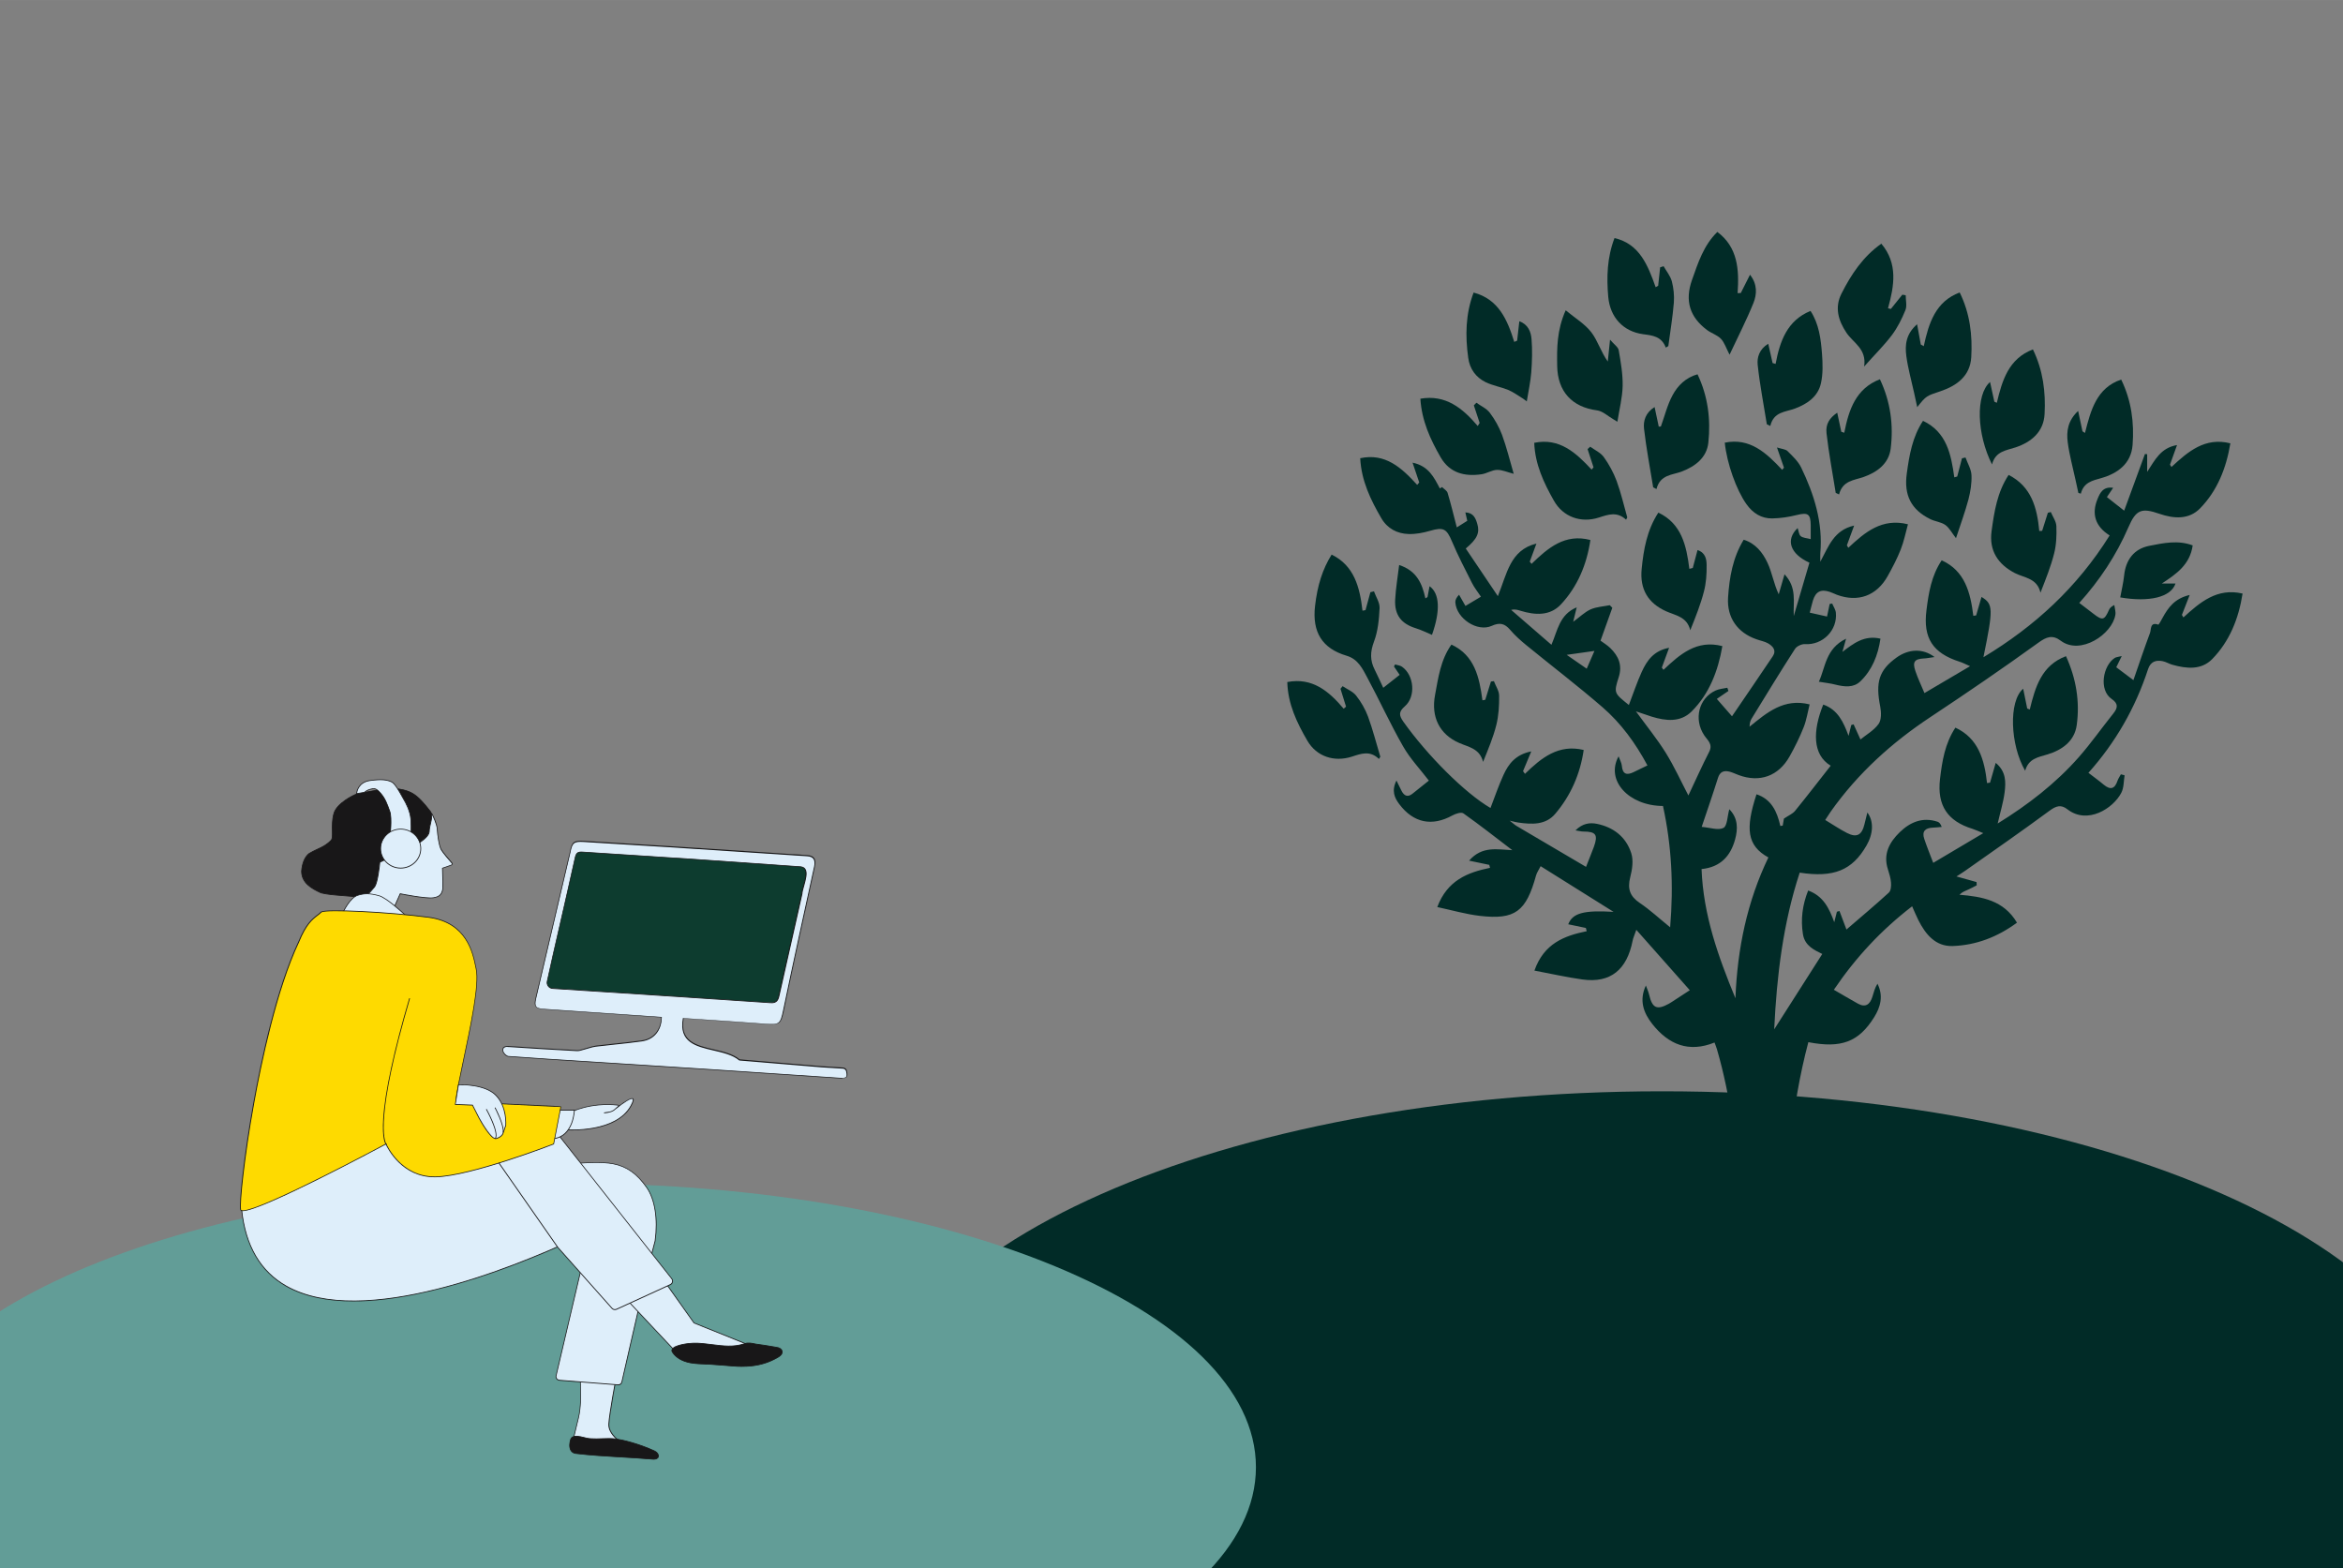 <?xml version="1.0" encoding="UTF-8"?><svg id="Layer_1" xmlns="http://www.w3.org/2000/svg" width="180.81mm" height="121mm" xmlns:xlink="http://www.w3.org/1999/xlink" viewBox="0 0 512.54 342.99"><rect x="0" y="0" width="512.54" height="342.99" fill="#808080" stroke="none"/><defs><style>.cls-1{fill:#deeefa;}.cls-2{fill:none;}.cls-3{fill:#0d3c2f;}.cls-4{fill:#629d97;}.cls-5{fill:#181718;}.cls-6{fill:#012b27;}.cls-7{fill:#feda00;}.cls-8{clip-path:url(#clippath);}</style><clipPath id="clippath"><rect class="cls-2" x="0" y="-186.3" width="512.54" height="715.59"/></clipPath></defs><g class="cls-8"><path class="cls-6" d="M363.56,392.45c95.85,0,173.56-34.42,173.56-76.87s-77.7-76.87-173.56-76.87-173.56,34.42-173.56,76.87,77.7,76.87,173.56,76.87Z"/><path class="cls-4" d="M125.08,383.01c82.65,0,149.66-27.8,149.66-62.08s-67-62.08-149.66-62.08-149.66,27.8-149.66,62.08,67,62.08,149.66,62.08Z"/><path class="cls-1" d="M132.12,243.42l1.09-.16c.44-.06.85-.25,1.19-.53,1.48-1.2,5.53-4.33,3.62-.85-3.47,6.3-14.72,5.22-14.72,5.22l1.25-3.68s4.11-2.37,10.65-1.68c.12.01.17.17.07.24-.17.12-.41.33-.74.65-.78.76-2.41.79-2.41.79h0Z"/><path class="cls-5" d="M125.12,247.26c-1.09,0-1.79-.06-1.82-.06h-.1s1.3-3.82,1.3-3.82l.03-.02s4.21-2.38,10.7-1.69c.09,0,.16.07.19.16,0,0,0,.01,0,.02,1.35-1.02,2.7-1.88,3.09-1.56.24.2.11.72-.4,1.64-2.6,4.73-9.63,5.33-12.98,5.33h0ZM123.42,247.03c1.15.09,11.31.67,14.53-5.18.61-1.12.51-1.37.44-1.44-.3-.25-1.75.63-3.8,2.29-.13.13-.28.24-.45.33-.21.12-.43.21-.66.27-.67.2-1.31.21-1.35.21v-.17s1.08-.16,1.08-.16c.06,0,.13-.02.19-.03.24-.07.47-.15.69-.28.1-.06.19-.12.28-.2.04-.03.08-.06.12-.1.29-.28.54-.5.75-.66.02-.02.02-.04.02-.05,0,0-.01-.03-.04-.04-6.16-.65-10.2,1.46-10.57,1.65l-1.21,3.55Z"/><path class="cls-1" d="M136.02,315.6l-10.58-.88,1.08-4.48c1.08-4.48-.04-9.64.72-9.42.77.22,7.69-.26,7.69-.26,0,0-1.62,8.54-1.75,10.92-.14,2.38,2.84,4.12,2.84,4.12h0Z"/><path class="cls-5" d="M136.38,315.71l-11.04-.91,1.11-4.58c.6-2.5.52-5.25.46-7.08-.05-1.48-.06-2.2.17-2.38.06-.04.13-.05.2-.03.75.21,7.59-.26,7.66-.26h.11s-.02.1-.02.1c-.02.08-1.62,8.56-1.75,10.91-.13,2.3,2.77,4.03,2.79,4.04l.32.19h0ZM125.54,314.64l10.14.84c-.76-.51-2.7-2.03-2.59-4.01.12-2.21,1.55-9.83,1.73-10.82-.92.06-6.88.45-7.61.25-.03,0-.04,0-.05,0-.17.13-.14,1.11-.11,2.24.06,1.83.15,4.6-.46,7.12l-1.06,4.39h0Z"/><path class="cls-1" d="M94.45,177.96s1.11,2.09,1.19,3.4c.08,1.31.39,3.67.89,4.52.39.66,1.73,2.22,2.31,2.89.13.15.07.39-.12.46l-1.93.67s.19,4.33,0,4.87c-.19.54-.34,1.38-2,1.62-1.66.24-7.25-.88-7.25-.88l-1.42,3.2-6.66-2.01-.54-3.32,4.33-8.73,11.19-6.69h0Z"/><path class="cls-5" d="M86.17,198.8l-6.78-2.05-.55-3.4v-.02s4.36-8.75,4.36-8.75h.02s11.27-6.75,11.27-6.75l.04.08c.05.08,1.12,2.12,1.2,3.44.07,1.29.38,3.64.88,4.48.39.65,1.74,2.23,2.31,2.87.08.09.11.22.08.34-.03.12-.12.22-.24.26l-1.88.65c.02.56.18,4.32,0,4.83l-.04.12c-.17.53-.44,1.33-2.04,1.56-1.58.23-6.54-.73-7.21-.86l-1.42,3.2ZM79.54,196.63l6.53,1.97,1.42-3.19h.07c.06.02,5.58,1.12,7.22.89,1.5-.21,1.73-.92,1.9-1.44l.04-.12c.14-.41.05-3.35-.01-4.83v-.06l1.99-.69c.06-.02.11-.07.13-.14.02-.06,0-.13-.04-.18-.57-.65-1.93-2.23-2.32-2.9-.51-.87-.82-3.25-.9-4.56-.07-1.14-.94-2.9-1.14-3.29l-11.09,6.63-4.31,8.68.53,3.24Z"/><path class="cls-1" d="M122.37,301.92l12.81,1c.4.03.76-.23.85-.62.94-4.15,5.93-26.1,7.26-30.79.01-.04.02-.07.02-.11.59-4.34.08-8.92-1.87-11.68-1.96-2.78-4.13-4.53-7.33-5.15-2.45-.47-6.29-.22-7.95-.08-.45.04-.78.44-.73.89l2.17,19.96c.01.09,0,.18-.02.27l-5.94,25.32c-.11.48.23.95.72.99h0Z"/><path class="cls-5" d="M135.25,303.01h-.07l-12.81-1c-.26-.02-.5-.15-.65-.36-.16-.21-.21-.47-.15-.73l5.94-25.32c.02-.08.02-.16.01-.24l-2.17-19.96c-.03-.24.04-.48.2-.66.15-.19.37-.3.61-.32,1.57-.13,5.5-.4,7.98.08,2.98.58,5.26,2.18,7.38,5.19,1.83,2.59,2.53,6.98,1.88,11.74,0,.04-.01.08-.03.13-1.33,4.68-6.28,26.46-7.26,30.78-.09.41-.45.69-.87.69h0ZM122.38,301.83l12.81,1c.36.02.68-.21.76-.56.98-4.32,5.93-26.11,7.26-30.79.01-.03.02-.07.02-.1.65-4.72-.04-9.06-1.85-11.62-2.12-3.01-4.3-4.54-7.27-5.12-2.46-.48-6.36-.21-7.93-.08-.2.02-.37.11-.5.26-.13.15-.18.34-.16.54l2.17,19.96c.01.1,0,.2-.02.3l-5.94,25.32c-.05.21,0,.42.12.59.13.17.32.28.53.29h0Z"/><path class="cls-1" d="M52.87,264.61l31.69-15.1,31.68,6.18,9.72,15.24c-23.05,10.75-69.64,27.21-73.09-6.31h0Z"/><path class="cls-5" d="M77.33,284.67c-5.55,0-10.64-.94-14.74-3.26-5.69-3.22-8.99-8.87-9.81-16.78v-.06s.05-.03.05-.03l31.71-15.11h.03s31.72,6.19,31.72,6.19l.02.03,9.77,15.32-.09.04c-10.18,4.74-31.57,13.66-48.66,13.66ZM52.95,264.66c.82,7.82,4.09,13.41,9.72,16.59,16.66,9.43,49.65-4.07,63.16-10.36l-9.65-15.12-31.62-6.17-31.61,15.06Z"/><path class="cls-1" d="M137.1,284.28l11.2,11.9s0-1.6,3.92-1.49c3.92.1,4.8.68,6.4.62,1.6-.06,6.66-.52,6.66-.52l-13.47-5.41-7.22-10.2-7.48,5.1h0Z"/><path class="cls-5" d="M148.38,296.39l-.14-.15-11.26-11.97.08-.05,7.55-5.15,7.26,10.25,13.77,5.53-.35.03c-.05,0-5.08.45-6.66.52-.71.03-1.28-.07-2-.19-.92-.15-2.19-.37-4.4-.42-2.15-.06-3.09.4-3.5.79-.33.32-.34.6-.34.62v.21h0ZM137.23,284.29l11.01,11.71c.04-.14.14-.34.35-.55.43-.42,1.42-.91,3.63-.85,2.22.06,3.5.27,4.42.43.72.12,1.28.22,1.97.19,1.33-.05,5.13-.38,6.3-.48l-13.16-5.29v-.02s-7.19-10.13-7.19-10.13l-7.33,5h0Z"/><path class="cls-1" d="M134.86,286.4l11.78-5.4c.5-.23.65-.86.31-1.28l-25.64-32.54c-.25-.32-.69-.41-1.05-.23l-11.12,5.79c-.45.24-.59.81-.3,1.23l13.15,18.85s.04.05.06.08l11.83,13.3c.25.28.64.36.98.21h0Z"/><path class="cls-5" d="M134.51,286.56c-.26,0-.51-.11-.69-.31l-11.83-13.3s-.05-.06-.07-.08l-13.15-18.85c-.15-.22-.2-.49-.14-.75.06-.26.24-.48.47-.6l11.12-5.79c.39-.21.88-.1,1.16.25l25.64,32.54c.18.23.24.51.17.79-.07.28-.25.51-.51.62l-11.78,5.4c-.13.06-.26.08-.39.08h0ZM120.65,246.93c-.12,0-.24.03-.35.08l-11.12,5.79c-.19.1-.33.28-.38.49-.05.21-.01.43.11.61l13.15,18.85s.04.05.05.07l11.83,13.3c.22.25.58.32.88.19l11.78-5.4c.21-.1.36-.28.42-.51.05-.23,0-.46-.14-.65l-25.64-32.54c-.15-.19-.37-.29-.6-.29h0Z"/><path class="cls-5" d="M94.23,177.59c.59,1.3-.28,2.41-.36,4.42-.45,2.65-10.78,6.35-10.8,6.58-.06.63-.44,4.33-1.11,5.32-.82.9-1.79,2.35-3.02,2.41-2.49-.45-6.36-.42-8.7-1.02-1.97-.89-4.26-2.12-4.26-4.75.16-1.97.81-3.24,1.7-3.9,1.92-1.12,3.25-1.29,4.76-2.86.62-.58-.11-3.21.58-5.8.62-2.32,4.25-4.03,4.98-4.35.05-.07,7.34-1.32,7.42-1.28,4.47.39,5.61,1.09,8.82,5.23h0Z"/><path class="cls-5" d="M78.93,196.41c-1.11-.2-2.45-.3-3.86-.41-1.75-.13-3.55-.27-4.86-.61-2.25-1.01-4.32-2.29-4.32-4.83.15-1.87.75-3.24,1.74-3.97.66-.38,1.24-.65,1.79-.91,1.06-.49,1.97-.91,2.96-1.94.27-.26.26-1,.24-1.95-.02-1.09-.05-2.45.32-3.8.63-2.36,4.3-4.08,5.03-4.4h0c.55-.19,6.99-1.23,7.46-1.28h0c4.47.38,5.63,1.07,8.88,5.26v.02c.37.81.19,1.55-.01,2.42-.14.58-.3,1.24-.33,2.04-.36,2.1-6.5,4.73-9.44,6-.67.29-1.25.54-1.36.62-.07.77-.46,4.34-1.12,5.33-.16.17-.31.35-.46.54-.74.88-1.58,1.87-2.63,1.91h0ZM78.04,173.72h-.01c-.72.32-4.32,2.01-4.93,4.3-.36,1.34-.33,2.68-.31,3.76.02,1.03.03,1.77-.29,2.08-1,1.05-1.93,1.48-3.01,1.97-.55.26-1.12.52-1.77.9-.94.69-1.52,2.02-1.66,3.83,0,2.56,2.17,3.75,4.21,4.67,1.29.33,3.09.47,4.82.6,1.42.11,2.76.21,3.86.41.96-.04,1.77-1.01,2.49-1.85.16-.19.31-.37.46-.53.64-.95,1.02-4.56,1.09-5.27.01-.09.07-.13,1.46-.72,2.69-1.16,9-3.87,9.35-5.86.03-.8.19-1.47.33-2.06.21-.87.37-1.56.04-2.3-3.2-4.12-4.35-4.8-8.75-5.19h0c-.32.01-7.04,1.17-7.37,1.27h0Z"/><path class="cls-1" d="M74.86,199.94s1.51-3.49,3.37-4.09c1.55-.5,2.86-.42,4.68.08,1.82.5,5.96,4.44,5.96,4.44l-14.01-.42Z"/><path class="cls-5" d="M89.09,200.46l-14.35-.43.05-.11c.06-.14,1.54-3.53,3.42-4.14,1.5-.49,2.77-.46,4.73.08,1.82.5,5.83,4.3,5.99,4.46l.16.15h0ZM74.99,199.86l13.66.41c-.78-.73-4.19-3.83-5.76-4.27-1.92-.53-3.18-.55-4.63-.08-1.62.53-2.99,3.33-3.26,3.94h0Z"/><path class="cls-1" d="M122.51,242.83h3.13s-.12,5.51-4.3,6.22c-4.18.71,1.17-6.22,1.17-6.22Z"/><path class="cls-5" d="M120.8,249.18c-.49,0-.82-.15-1-.44-.85-1.41,2.5-5.78,2.64-5.97l.03-.03h3.26v.09c0,.06-.17,5.59-4.37,6.3-.2.03-.39.05-.56.05h0ZM122.56,242.91c-.31.41-3.36,4.49-2.61,5.74.2.33.66.43,1.38.31,3.78-.64,4.19-5.35,4.23-6.05h-3Z"/><path class="cls-7" d="M52.63,264.61c.62,2.41,31.8-14.37,31.81-14.37,0,0,3.17,7.38,10.91,7.18,7.75-.19,25.77-7.18,25.77-7.18l1.58-8.17-23.01-1.08c.48-5.18,5.59-23.78,4.49-28.98-.61-2.89-1.66-10.2-10.45-11.36-8.79-1.16-22.36-1.82-23.44-1.16-1.16,1.18-2.89,1.5-4.95,6.55-8.67,18.34-13.33,56.17-12.7,58.58Z"/><path class="cls-5" d="M53.13,264.93c-.15,0-.27-.02-.36-.06-.11-.05-.19-.13-.22-.24-.31-1.21.66-11.15,2.86-23.35,1.57-8.72,4.94-24.91,9.84-35.28,1.61-3.94,3-5,4.11-5.86.31-.24.6-.46.85-.72,1.12-.69,14.74-.02,23.51,1.14,8.41,1.11,9.77,7.77,10.43,10.96.03.16.06.32.09.46.72,3.41-1.21,12.55-2.77,19.9-.82,3.86-1.53,7.21-1.71,9.02.61.03,4.26.2,8.49.4l13.1.62c.95.04,1.42.09,1.42.15l-1.59,8.23-.04.02c-.16.07-18.02,7-25.8,7.19-.1,0-.2,0-.3,0-7.13,0-10.26-6.31-10.65-7.16-1.95,1.04-27.21,14.57-31.27,14.57h0ZM52.71,264.59c.01.06.05.09.12.12,1.97.86,21.51-9.14,31.57-14.55l.08-.04.04.08c.13.3,3.17,7.14,10.53,7.14.1,0,.2,0,.3,0,7.56-.19,24.71-6.78,25.7-7.16l1.55-8.03c-.93-.04-8.32-.39-14.34-.68l-7.88-.37c-.51-.02-.77-.06-.77-.12.17-1.81.88-5.2,1.72-9.13,1.55-7.33,3.49-16.45,2.77-19.83-.03-.14-.06-.3-.09-.46-.64-3.16-1.98-9.74-10.28-10.83-8.55-1.13-22.32-1.82-23.39-1.17-.25.26-.54.48-.85.72-1.1.84-2.47,1.89-4.06,5.79-4.9,10.36-8.26,26.53-9.83,35.24-2.12,11.76-3.18,22.06-2.87,23.28h0Z"/><path class="cls-1" d="M100.28,237.27s5.65-.27,8.18,2.3,2.17,6.59,2.17,6.59l-.67,1.91s-.31.67-1.44.98c-1.13.31-3.72-4.48-3.72-4.48l-1.44-2.83-3.77-.16.7-4.31h0Z"/><path class="cls-5" d="M108.41,249.15c-1.2,0-3.43-4.06-3.68-4.54l-1.42-2.79-3.81-.15.72-4.47h.07c.06,0,5.72-.25,8.24,2.32s2.19,6.62,2.19,6.66l-.67,1.93s-.34.72-1.5,1.03c-.04.01-.08.02-.13.02h0ZM99.69,241.5l3.72.15,1.47,2.88c.71,1.31,2.74,4.68,3.62,4.44,1.08-.29,1.39-.93,1.39-.93l.67-1.9s.32-3.99-2.15-6.51c-2.32-2.37-7.4-2.3-8.05-2.28l-.67,4.15h0Z"/><path class="cls-1" d="M78.02,173.6s.13-2.47,2.92-2.86c2.79-.39,3.87-.12,4.76.3.89.42,2.24,3.17,2.59,3.75.35.58,1.43,2.47,1.59,4.4.16,1.93,0,4.33,0,4.33h-4.6s.54-4.52,0-6.03c-.54-1.51-.97-2.78-2.01-3.98-1.04-1.2-1.43-1.09-2.25-.87-.75.2-1.29.67-1.29.67l-1.69.28h0Z"/><path class="cls-5" d="M89.95,183.61h-4.78v-.09s.54-4.52.01-5.99l-.08-.22c-.5-1.4-.93-2.61-1.92-3.74-1.01-1.15-1.34-1.06-2.15-.85-.74.19-1.27.66-1.27.66l-.02.02-1.82.3v-.1s.17-2.55,2.99-2.94c2.68-.37,3.83-.16,4.81.31.76.36,1.8,2.26,2.35,3.29.12.22.21.39.28.5.54.89,1.45,2.65,1.6,4.44.16,1.91,0,4.32,0,4.34v.08h0ZM85.36,183.44h4.43c.02-.43.13-2.53,0-4.24-.14-1.75-1.05-3.49-1.58-4.37-.06-.1-.16-.28-.28-.5-.51-.93-1.57-2.88-2.28-3.21-.95-.45-2.07-.66-4.71-.3-2.39.33-2.77,2.2-2.83,2.68l1.56-.26c.1-.09.61-.5,1.31-.68.84-.22,1.26-.33,2.34.9,1.01,1.15,1.44,2.38,1.95,3.79l.08.22c.51,1.4.09,5.3.01,5.97h0Z"/><path class="cls-1" d="M87.65,189.9c2.43,0,4.39-1.91,4.39-4.27s-1.97-4.27-4.39-4.27-4.39,1.91-4.39,4.27,1.97,4.27,4.39,4.27Z"/><path class="cls-5" d="M87.65,189.98c-2.47,0-4.48-1.95-4.48-4.35s2.01-4.35,4.48-4.35,4.48,1.95,4.48,4.35-2.01,4.35-4.48,4.35ZM87.65,181.44c-2.38,0-4.31,1.88-4.31,4.18s1.93,4.18,4.31,4.18,4.31-1.88,4.31-4.18-1.93-4.18-4.31-4.18Z"/><path class="cls-5" d="M162.97,293.9c.77-.24,1.54-.06,2.3.1,1.53.19,3.05.46,4.57.72,1.09.09,1.79,1.02.8,1.86-.39.32-.89.56-1.36.8-2.74,1.39-5.78,1.69-8.84,1.44-1.68-.12-3.35-.29-5.03-.38-1.46-.09-2.97-.05-4.41-.33-1.55-.3-3.04-.98-3.93-2.36-.81-1.46,3.69-1.93,4.52-1.93,3.75-.13,7.61,1.4,11.3.09l.06-.02h0Z"/><path class="cls-5" d="M162.36,298.98c-.62,0-1.26-.03-1.92-.08-.7-.05-1.4-.11-2.11-.17-.96-.08-1.95-.16-2.92-.22-.43-.03-.87-.04-1.3-.06-1.03-.04-2.1-.08-3.12-.27-1.85-.36-3.19-1.16-3.99-2.39-.15-.26-.15-.5-.01-.72.58-.99,3.82-1.34,4.61-1.34,1.38-.05,2.8.13,4.18.31,2.35.3,4.78.61,7.1-.21l.07-.02c.76-.24,1.52-.07,2.25.08l.09.02c1.34.17,2.69.4,4.01.62l.56.1c.63.05,1.15.39,1.3.84.12.39-.04.81-.46,1.16-.37.3-.82.53-1.25.75l-.12.06c-2.02,1.03-4.31,1.53-6.97,1.53h0ZM151.61,293.9c-.66,0-3.92.33-4.47,1.25-.1.17-.1.35.01.55.77,1.18,2.07,1.96,3.87,2.31,1,.19,2.07.23,3.09.27.43.02.87.03,1.3.06.98.06,1.97.14,2.93.22.7.06,1.4.11,2.1.17,3.46.29,6.34-.18,8.8-1.43l.12-.06c.43-.22.87-.45,1.23-.73.37-.31.51-.66.41-.98-.12-.39-.59-.68-1.16-.72l-.57-.1c-1.31-.22-2.67-.45-4.01-.62l-.09-.02c-.72-.15-1.46-.31-2.17-.09h0l-.06.02c-2.35.83-4.8.52-7.17.22-1.37-.18-2.78-.35-4.15-.31h0Z"/><path class="cls-5" d="M125.35,314.29c.26-.12.61-.13.97-.12.99.07,1.91.5,2.95.53,1.86.13,3.7-.2,5.55.07,1.19.17,4.67.93,8.29,2.59,1.23.56,1.34,1.98-.36,1.83-5.63-.49-11.31-.59-16.92-1.26-1.34-.28-1.37-1.79-1.04-2.95.1-.29.25-.53.5-.66l.04-.02h0Z"/><path class="cls-5" d="M142.99,319.27c-.07,0-.16,0-.24-.01-2.29-.2-4.63-.34-6.9-.47-3.29-.19-6.7-.39-10.02-.79-.45-.09-.79-.33-1.01-.69-.48-.79-.23-1.92-.1-2.36.11-.35.29-.58.54-.71l.05-.02c.3-.14.7-.14,1.01-.13.48.03.94.15,1.39.26.5.12,1.02.26,1.56.27.81.06,1.63.03,2.42,0,1.03-.04,2.09-.08,3.14.07,1.33.19,4.77.98,8.32,2.59.68.31,1.08.9.94,1.39-.1.39-.51.61-1.11.61h0ZM125.39,314.37l-.04.02c-.21.11-.36.31-.46.62-.25.88-.22,1.71.08,2.23.19.32.49.53.89.61,3.31.4,6.71.6,10.01.79,2.26.13,4.61.27,6.9.47.64.06,1.07-.12,1.16-.47.09-.35-.18-.89-.85-1.2-3.53-1.61-6.95-2.39-8.27-2.58-1.04-.15-2.09-.11-3.11-.07-.79.03-1.62.06-2.43,0-.56-.01-1.08-.15-1.59-.27-.46-.11-.89-.22-1.35-.25-.29-.01-.66,0-.93.11h0Z"/><path class="cls-1" d="M179.72,233.36c1.58.08,3.15.2,4.7.3.38.02.7.3.77.67.29,1.44,0,1.59-1.63,1.48-9.42-.61-18.84-1.26-28.26-1.88-7.63-.5-15.26-.97-22.88-1.46-7.07-.45-14.13-.88-21.2-1.4-.44-.03-1.09-.67-1.19-1.13-.19-.85.42-1.09,1.26-1.03,4.99.33,9.98.64,14.97.9.6.03,1.22-.25,1.83-.4.75-.19,1.49-.47,2.25-.57,3.34-.4,6.71-.68,10.04-1.15,2.71-.38,4.27-2.34,4.34-5.19-3.74-.26-7.49-.51-11.23-.76-4.88-.33-9.75-.64-14.63-.99-1.69-.12-2.03-.62-1.64-2.3,2.41-10.32,4.84-20.63,7.26-30.94.09-.38.19-.76.27-1.15.41-2.16.87-2.43,3.1-2.28,6.11.41,12.23.74,18.34,1.13,10.15.65,20.3,1.33,30.45,1.99,1.56.1,1.84,1.06,1.56,2.35-.9,4.16-1.83,8.32-2.73,12.48-1.36,6.3-2.74,12.59-4.04,18.91-.64,3.14-.86,3.31-4.14,3.06-5.93-.45-11.87-.83-17.79-1.23-1.45,8,8.2,5.68,12.28,9.1l17.95,1.49h0Z"/><path class="cls-5" d="M184.23,235.93c-.2,0-.42,0-.68-.03-5.1-.33-10.28-.68-15.3-1.02-4.32-.29-8.64-.58-12.97-.87-5.11-.34-10.31-.66-15.34-.98-2.51-.16-5.03-.32-7.54-.48l-3.61-.23c-5.76-.36-11.73-.74-17.58-1.17-.5-.04-1.16-.73-1.26-1.2-.08-.35-.03-.62.13-.82.22-.25.62-.36,1.21-.32,5.46.36,10.36.66,14.97.9.41.02.84-.11,1.26-.24.18-.06.36-.11.54-.16.26-.06.51-.14.77-.22.49-.15.99-.29,1.5-.36,1.35-.17,2.73-.31,4.06-.45,1.96-.21,3.99-.42,5.98-.7,2.58-.36,4.17-2.24,4.26-5.03l-3.46-.24c-2.56-.18-5.13-.35-7.69-.53-1.53-.1-3.06-.21-4.59-.31-3.29-.22-6.7-.44-10.04-.69-.9-.07-1.39-.24-1.65-.59-.26-.36-.28-.89-.06-1.82,1.8-7.7,3.64-15.53,5.42-23.1l1.84-7.84c.03-.12.06-.25.09-.37.06-.25.13-.52.18-.77.42-2.17.86-2.5,3.19-2.35,3.4.23,6.85.43,10.19.63,2.67.16,5.44.32,8.15.5,6.59.42,13.29.87,19.77,1.29,3.56.24,7.12.47,10.68.7.68.04,1.16.25,1.44.62.31.41.37,1.01.2,1.83-.45,2.07-.9,4.14-1.36,6.21-.46,2.09-.92,4.18-1.37,6.27-.26,1.21-.52,2.42-.79,3.63-1.08,5-2.2,10.18-3.25,15.28-.65,3.17-.93,3.38-4.24,3.12-4.19-.32-8.45-.6-12.57-.88-1.72-.11-3.43-.23-5.15-.35-.87,5.03,2.74,5.86,6.56,6.75,2.08.48,4.23.98,5.68,2.19l17.92,1.49c1.24.07,2.5.15,3.72.23l.99.06c.42.03.77.33.85.74.13.64.16,1.09-.06,1.34-.17.2-.48.27-.98.27h0ZM111.07,228.99c-.41,0-.71.09-.86.27-.13.15-.17.38-.1.67.1.44.72,1.04,1.11,1.07,5.86.43,11.82.81,17.58,1.17l3.61.23c2.51.16,5.03.32,7.54.48,5.03.32,10.23.65,15.34.98,4.32.28,8.64.58,12.97.87,5.01.34,10.2.69,15.3,1.02.83.05,1.32.04,1.52-.18.16-.18.16-.52.02-1.2-.07-.33-.35-.58-.7-.61l-.99-.06c-1.22-.08-2.47-.17-3.72-.23l-17.98-1.5-.02-.02c-1.42-1.2-3.56-1.69-5.63-2.17-3.75-.87-7.62-1.76-6.68-7.01v-.07s.09,0,.09,0c1.74.12,3.48.24,5.22.35,4.12.28,8.38.56,12.57.88,3.23.25,3.42.1,4.06-2.99,1.05-5.1,2.17-10.27,3.25-15.28.26-1.21.52-2.42.79-3.63.45-2.09.91-4.18,1.37-6.27.46-2.07.91-4.14,1.36-6.21.17-.77.11-1.32-.17-1.69-.25-.33-.69-.52-1.32-.56-3.56-.23-7.12-.47-10.68-.7-6.48-.43-13.18-.87-19.77-1.29-2.72-.18-5.48-.34-8.15-.5-3.34-.2-6.79-.4-10.19-.63-2.22-.15-2.61.14-3.01,2.21-.05.26-.11.53-.18.78-.03.12-.06.24-.09.36l-1.84,7.84c-1.78,7.57-3.62,15.4-5.42,23.1-.2.87-.19,1.37.03,1.68.22.3.68.46,1.53.52,3.34.25,6.75.47,10.04.69,1.53.1,3.06.2,4.59.31,2.57.17,5.13.35,7.69.53l3.62.25v.08c-.06,2.92-1.71,4.9-4.41,5.27-1.99.28-4.02.49-5.99.7-1.33.14-2.71.29-4.06.45-.5.06-.99.21-1.48.35-.25.07-.51.15-.77.22-.18.04-.36.1-.53.15-.43.13-.88.27-1.32.25-4.62-.24-9.52-.54-14.98-.9-.07,0-.15,0-.21,0h.01Z"/><path class="cls-3" d="M120.85,216.2c-.77-.05-1.32-.77-1.15-1.53.42-1.94.82-3.8,1.25-5.66,1.63-7.16,3.29-14.31,4.87-21.48.23-1.03.66-1.23,1.6-1.16,8.28.56,16.57,1.07,24.86,1.62,7.58.51,15.16,1.05,22.91,1.6,2.43.34.27,4.4.24,5.92-1.67,7.44-3.37,14.86-5.03,22.3-.24,1.09-.64,1.6-1.91,1.51-15.87-1.07-31.74-2.09-47.61-3.13h-.01Z"/><path class="cls-5" d="M168.73,219.42c-.08,0-.17,0-.26,0-11.94-.81-24.09-1.6-35.83-2.36-3.93-.26-7.85-.51-11.78-.76h0c-.39-.03-.75-.22-.99-.54-.24-.31-.32-.71-.24-1.1l.21-.95c.35-1.62.69-3.15,1.04-4.7.49-2.17.99-4.33,1.49-6.5,1.12-4.91,2.29-9.98,3.39-14.98.25-1.12.76-1.29,1.68-1.23,4.25.29,8.56.56,12.74.83,3.97.26,8.08.52,12.12.79,5.58.37,11.28.78,16.79,1.17,2.03.15,4.07.29,6.12.43.45.06.78.25.98.56.54.83.1,2.34-.27,3.69-.2.69-.38,1.34-.39,1.76-.67,2.99-1.34,5.95-2.01,8.92-1,4.39-2.02,8.93-3.02,13.4-.22,1-.59,1.59-1.74,1.59h0ZM127.11,186.45c-.67,0-1.01.22-1.21,1.11-1.1,5-2.26,10.07-3.39,14.98-.5,2.16-.99,4.33-1.49,6.5-.35,1.55-.69,3.08-1.04,4.7l-.21.95c-.07.34,0,.69.21.96.21.27.52.44.86.47h.01c3.93.26,7.85.51,11.78.77,11.75.76,23.89,1.55,35.83,2.36,1.25.08,1.59-.42,1.82-1.45,1-4.47,2.03-9.01,3.02-13.4.67-2.97,1.34-5.93,2.01-8.9,0-.43.19-1.09.39-1.79.37-1.3.79-2.79.3-3.55-.18-.27-.46-.43-.86-.49-2.05-.14-4.08-.29-6.12-.43-5.51-.39-11.21-.79-16.79-1.17-4.04-.27-8.14-.54-12.12-.79-4.18-.27-8.49-.55-12.74-.83-.11,0-.21-.01-.3-.01h0Z"/><path class="cls-5" d="M84.49,250.43c-.26-.12-.93-1.44-.66-5.73.36-5.82,2.34-14.93,5.7-26.36l.16.05c-7.71,26.16-5.58,31.19-5.18,31.82l.02-.02c.09.09.12.17.08.22l-.12.03Z"/><path class="cls-5" d="M108.42,249.1l-.14-.09c.85-1.27-1.94-6.3-1.97-6.35l.15-.08c.12.21,2.87,5.17,1.96,6.53h0Z"/><path class="cls-5" d="M110.15,247.74l-.17-.03c.27-1.55-1.75-5.36-1.77-5.39l.15-.08c.08.16,2.06,3.89,1.78,5.5h0Z"/><path class="cls-6" d="M382.24,272.26c-.42-3.49-.85-6.98-1.23-10.46-1.17-10.88-2.35-21.74-5.42-32.28-.13-.46-.33-.91-.53-1.48-5.63,2.27-10.05.47-13.63-4.07-1.92-2.45-2.9-5.14-1.39-8.4.25.67.55,1.32.71,2,.69,2.95,1.69,3.43,4.3,2,.19-.1.36-.21.55-.33,1.18-.77,2.35-1.53,4.05-2.64-3.86-4.36-7.62-8.61-11.7-13.21-.42,1.22-.69,1.78-.81,2.39-1.23,6.26-4.76,9.34-10.99,8.47-3.42-.47-6.79-1.25-10.49-1.94,2.09-5.94,6.52-7.61,11.44-8.62-.06-.24-.13-.47-.19-.71-1.27-.27-2.54-.52-3.85-.8.97-2.52,3.55-3.09,9.91-2.72-5.25-3.28-10.48-6.57-15.95-9.99-.4.82-.82,1.38-1,2.02-2.18,7.9-4.57,9.74-12.29,8.85-3.06-.36-6.07-1.23-9.32-1.93,2.19-5.83,6.61-7.57,11.54-8.58-.06-.22-.12-.43-.17-.65-1.34-.28-2.68-.55-4.41-.92,2.86-3.28,6.17-2.43,9.46-2.29-3.59-2.73-7.07-5.48-10.69-8.04-.49-.36-1.73.06-2.44.45-4.46,2.45-8.51,1.63-11.61-2.49-1.04-1.38-1.73-2.91-.61-5.16.49.99.79,1.65,1.13,2.29.58,1.11,1.36,1.41,2.38.59,1.21-.95,2.41-1.93,3.58-2.86-1.9-2.49-4.1-4.79-5.64-7.5-2.8-4.88-5.13-10.02-7.8-14.98-1.07-1.99-2.03-4.1-4.57-4.84-5.37-1.6-7.54-5.19-6.89-10.88.52-4.53,1.66-8.09,3.63-11.24,4.95,2.42,6.16,7.15,6.75,12.27.22-.04.45-.07.66-.12.36-1.31.71-2.61,1.07-3.92.26-.06.52-.12.78-.19.43,1.22,1.28,2.45,1.23,3.65-.12,2.48-.36,5.08-1.23,7.36-.84,2.23-.88,4.1.16,6.13.63,1.25,1.2,2.54,1.87,3.96,1.31-1.04,2.45-1.93,3.59-2.83-.49-.71-.87-1.28-1.24-1.83.07-.15.16-.3.23-.45.5.16,1.1.21,1.51.49,2.67,1.86,3.09,6.55.62,8.68-1.36,1.19-1.28,1.97-.32,3.34,5.24,7.38,13.49,15.64,19.07,18.89.95-2.45,1.77-4.91,2.86-7.27,1.1-2.4,2.65-4.42,6.06-5.11-.76,1.83-1.28,3.07-1.8,4.32.14.19.27.4.42.59,3.59-3.5,7.34-6.55,12.85-5.22-.79,5.37-2.88,10.02-6.23,13.97-2.11,2.48-5.12,2.32-8.04,1.91-.48-.06-.94-.19-1.92-.42.78.61,1.11.93,1.5,1.16,5.03,2.97,10.07,5.92,15.2,8.95.63-1.63,1.21-3,1.72-4.39.95-2.64.45-3.34-2.34-3.34-.43,0-.88-.13-1.69-.25,1.54-1.54,3.12-1.74,4.66-1.44,3.6.73,6.39,2.82,7.54,6.43.51,1.56.22,3.56-.22,5.24-.65,2.54-.08,4.19,2.08,5.64,2.25,1.51,4.27,3.4,6.65,5.33.77-9.19.32-17.91-1.57-26.54-7.46-.03-12.62-5.57-9.71-10.86.32.88.65,1.44.71,2.05.16,1.9,1.1,2.12,2.57,1.41.94-.46,1.89-.92,3.03-1.47-2.6-4.88-5.8-9.25-9.85-12.75-5.41-4.68-11.09-9.01-16.63-13.54-1.25-1.02-2.5-2.14-3.55-3.37-1.2-1.41-2.29-1.65-4.01-.88-3.14,1.44-7.72-1.57-7.98-5.11-.04-.52.2-1.04.81-1.69.42.73.84,1.47,1.4,2.45,1.04-.62,2.09-1.25,3.39-2.02-.69-1.04-1.44-1.96-1.96-3-1.51-3-3.07-5.98-4.37-9.07-1.18-2.81-1.87-3.19-4.77-2.35-1.53.45-3.16.76-4.72.71-2.5-.07-4.66-1.2-5.97-3.46-2.34-4.02-4.37-8.19-4.62-13.12,5.47-1.19,9.06,2.08,12.46,5.83.14-.18.3-.36.45-.53-.43-1.28-.85-2.57-1.46-4.33,3.53.73,4.7,3.24,5.97,5.64.16-.1.32-.21.49-.3.4.42,1.04.76,1.2,1.25.74,2.45,1.33,4.93,2.02,7.57.94-.59,1.59-.99,2.29-1.44-.13-.56-.25-1.11-.42-1.84,1.8.07,2.26,1.32,2.61,2.51.59,1.97-.04,3.32-2.52,5.39,2.26,3.35,4.54,6.74,7.02,10.42,1.99-4.82,2.64-10.09,8.44-11.5-.49,1.32-.98,2.63-1.46,3.95l.39.49c3.61-3.5,7.31-6.68,12.87-5.22-.79,5.4-2.83,10.2-6.42,14.06-2.41,2.6-5.68,2.39-8.86,1.42-.59-.18-1.17-.4-2.05-.19,2.87,2.48,5.74,4.97,8.81,7.63,1.36-3.13,1.73-6.6,5.53-8.19-.29,1.17-.47,1.99-.77,3.16,1.41-1.02,2.51-2.12,3.82-2.72,1.28-.56,2.78-.62,4.18-.91.19.19.38.37.56.56-.85,2.36-1.69,4.7-2.58,7.2.61.45,1.44.95,2.12,1.6,1.79,1.74,2.71,3.73,1.86,6.38-1.11,3.47-1.02,3.5,2.22,6.09.95-2.46,1.76-4.94,2.84-7.3,1.11-2.4,2.57-4.57,5.96-5.21-.64,1.72-1.11,3.03-1.59,4.33.12.16.25.33.36.49,3.61-3.41,7.28-6.65,12.88-5.19-.95,5.49-2.87,10.45-6.72,14.29-2.44,2.43-5.64,2.09-8.73,1.14-1.04-.33-2.05-.68-3.46-1.16,2.4,3.29,4.64,6.04,6.52,9.05,1.87,3.01,3.35,6.28,4.96,9.35,1.49-3.15,2.94-6.4,4.56-9.57.86-1.71-.43-2.55-1.11-3.61-2.31-3.5-1.2-8.06,2.49-9.77.79-.37,1.72-.42,2.58-.61.09.24.16.46.24.7-.75.5-1.48,1.01-2.54,1.74,1.08,1.23,2.06,2.36,3.32,3.8,3.09-4.54,6.03-8.82,8.92-13.13.86-1.29.01-2.21-1.01-2.81-.78-.45-1.72-.59-2.57-.91-4.11-1.42-6.49-4.72-6.2-9.14.29-4.38,1.02-8.71,3.42-12.63,2.58.79,4.16,2.82,5.19,5.02,1.01,2.11,1.36,4.56,2.47,6.92.39-1.34.78-2.66,1.27-4.38,2.76,2.94,1.87,6.01,2.02,9.14,1.15-3.9,2.29-7.81,3.43-11.68-4.24-1.91-5.27-5.02-2.58-7.57.23.65.27,1.44.68,1.77.49.4,1.27.4,2.18.65v-3.03c-.03-2.52-.62-2.85-3.07-2.24-1.73.43-3.55.71-5.34.74-2.38.04-4.27-1.16-5.67-3.15-2.19-3.1-4.25-8.85-4.72-13.42,5.49-1.13,9.09,2.23,12.55,5.94.13-.16.27-.31.4-.47-.45-1.29-.89-2.58-1.53-4.42,1.07.34,1.89.37,2.32.8,1.09,1.08,2.29,2.21,2.96,3.56,2.84,5.89,4.8,12.05,4.2,18.79-.04.46,0,.93,0,1.84,1.84-3.37,2.94-6.89,7.4-7.91-.63,1.72-1.11,3.03-1.59,4.33.1.18.22.36.32.53,3.63-3.4,7.36-6.56,13.04-5.14-.52,1.9-.89,3.78-1.59,5.54-.78,1.99-1.79,3.9-2.83,5.77-2.42,4.35-6.52,5.82-11.13,4.11-.52-.19-1.03-.47-1.56-.64-1.96-.64-3.07-.06-3.68,1.91-.24.82-.43,1.65-.69,2.64,1.3.3,2.48.56,3.78.85.21-1.05.4-1.9.58-2.75.19-.03.36-.06.55-.09.27.65.72,1.29.8,1.97.4,3.9-2.93,7.17-6.75,6.9-.72-.04-1.79.45-2.18,1.04-3.25,5.03-6.36,10.15-9.5,15.26-.27.45-.43.96-.45,1.77,3.81-3.1,7.52-6.29,13.14-4.88-.43,1.72-.68,3.43-1.3,4.99-.86,2.18-1.92,4.32-3.07,6.37-2.44,4.35-6.55,5.8-11.15,4.1-.66-.24-1.3-.56-1.96-.74-1.23-.31-2.14-.06-2.58,1.4-1.09,3.47-2.29,6.92-3.55,10.67,1.86.16,3.62.82,4.77.22.82-.42.84-2.52,1.27-4.08,1.94,1.97,1.89,4.33,1.27,6.6-.98,3.59-3.15,6.07-7.34,6.49.38,10.05,3.66,19.18,7.41,28.26.42-10.8,2.55-21.13,7.21-30.8-4.72-2.6-5.05-6.34-2.6-13.82,3.24,1.07,4.5,3.75,5.21,6.93.17-.03.35-.04.52-.07.13-.7.24-1.38.27-1.54,1.05-.71,1.93-1.05,2.45-1.71,2.64-3.25,5.19-6.56,7.78-9.86-4.01-2.4-3.95-7.64-1.63-13.37,3.2,1.11,4.44,3.86,5.54,6.84.2-.79.39-1.59.59-2.37.17-.04.33-.1.51-.15.46,1.04.94,2.06,1.5,3.31,1.28-1.05,2.94-1.97,3.97-3.4.63-.88.6-2.55.36-3.77-1.07-5.33-.29-7.97,3.54-10.73,2.64-1.91,5.77-2.09,8.34-.13-1.01.13-1.67.28-2.34.31-2.03.1-2.53.74-1.86,2.73.52,1.56,1.24,3.04,1.99,4.84,3.22-1.9,6.39-3.75,9.98-5.88-1.04-.45-1.66-.79-2.33-.99-5.81-1.87-7.99-5.14-7.21-11.26.47-3.75,1.07-7.54,3.33-10.91,5.08,2.3,6.29,7.04,6.92,12.14.2-.03.42-.06.62-.09.39-1.34.77-2.66,1.17-4.04,2.58,1.57,2.6,2.54.42,13.19,11.21-6.75,20.53-15.29,27.61-26.64-3.1-1.94-4.02-4.66-2.65-7.97.53-1.32,1.22-2.79,3.42-2.45-.51.73-.88,1.29-1.37,2.03,1.14.89,2.28,1.8,3.78,2.97,1.56-4.23,3.04-8.31,4.54-12.39.16.01.33.03.49.04v3.86c1.73-2.63,2.96-5.25,6.53-5.86-.61,1.68-1.07,2.98-1.54,4.29.12.16.22.34.33.5,3.63-3.37,7.33-6.57,12.88-5.17-.91,5.48-2.87,10.36-6.6,14.2-2.47,2.55-5.79,2.29-8.9,1.22-3.95-1.37-5.14-.93-6.82,2.97-2.64,6.11-6.26,11.55-10.73,16.52,1.13.86,2.12,1.62,3.12,2.39,1.95,1.51,2.38,1.4,3.36-.83.16-.37.41-.71,1.18-1.1.09.73.35,1.47.23,2.15-.69,4.26-7.63,8.89-11.93,5.67-1.83-1.37-3.12-.88-4.95.45-7.73,5.58-15.59,10.95-23.53,16.21-8.47,5.6-15.88,12.29-21.82,20.66-.4.58-.76,1.17-1.24,1.88,1.66.99,3.16,2.03,4.78,2.85,2.13,1.08,3.24.46,3.81-1.93.19-.77.38-1.56.63-2.55,1.46,1.93,1.28,4.68-.2,7.24-3.12,5.4-7.14,7.05-14.6,5.91-3.65,11.1-5.02,22.6-5.58,34.28,3.52-5.51,6.98-10.94,10.52-16.49-1.67-.83-3.82-1.74-4.23-4.32-.52-3.25-.12-6.4,1.14-9.56,3.31,1.2,4.6,3.87,5.71,6.93l.58-2.29c.19-.06.38-.1.56-.16.49,1.31.98,2.61,1.53,4.05,3.06-2.64,6.22-5.28,9.27-8.07.45-.4.54-1.44.48-2.17-.07-.99-.38-1.97-.68-2.92-1.1-3.37.35-5.94,2.58-8.12,2.31-2.24,5.03-3.37,8.27-2.3.36.12.65.42.92,1.14-.66.06-1.33.13-1.99.16-1.56.07-2.41.77-1.83,2.46.56,1.69,1.24,3.34,1.96,5.24,3.55-2.11,7.04-4.17,10.95-6.5-1.03-.42-1.67-.71-2.35-.94-5.48-1.69-7.8-5.12-7.11-10.95.46-3.83,1.05-7.69,3.36-11.19,5.02,2.33,6.35,6.98,6.92,12.13.22-.03.45-.06.66-.1.39-1.34.76-2.67,1.24-4.32,2.28,1.87,2.23,4.2,1.95,6.43-.29,2.24-.97,4.42-1.52,6.83,6.65-4.11,12.68-8.76,17.77-14.54,2.67-3.04,5-6.38,7.54-9.54,1.01-1.26,1.07-2.17-.36-3.15-2.9-1.97-1.91-7.33.65-8.98.3-.21.74-.21,1.54-.42-.49,1.01-.81,1.65-1.2,2.45,1.1.83,2.21,1.66,3.75,2.82,1.24-3.56,2.38-6.98,3.63-10.33.29-.77-.03-2.46,1.8-1.81.14.04.66-.98.97-1.53,1.22-2.21,2.62-4.2,5.91-4.96-.69,1.78-1.2,3.07-1.7,4.36.12.18.22.37.33.55,3.66-3.34,7.37-6.52,12.94-5.22-.86,5.52-2.86,10.45-6.63,14.32-2.41,2.46-5.64,2.12-8.73,1.25-.74-.21-1.43-.65-2.16-.79-1.46-.28-2.61.12-3.15,1.74-2.78,8.5-7.13,16.07-13.05,22.69,1.17.91,2.31,1.72,3.39,2.63,1.43,1.17,2.38.89,2.97-.89.16-.49.49-.93.74-1.41.27.07.53.13.81.21-.21,1.29-.14,2.73-.72,3.83-1.76,3.41-7.4,7.03-11.79,3.61-1.4-1.1-2.48-.74-3.89.3-6.08,4.48-12.29,8.79-18.45,13.13-.61.43-1.23.82-1.93,1.26,1.6.45,3,.83,4.4,1.23,0,.24.01.47.03.71-.63.33-1.25.67-1.9.95-.59.27-1.21.46-1.88,1.11,4.96.42,9.66,1.19,12.59,6.11-4.28,3.15-8.97,4.94-14.08,5.11-3.71.12-5.91-2.52-7.5-5.68-.45-.89-.82-1.81-1.36-3.01-6.69,5.15-12.27,11.1-17.12,18.26,1.8,1.04,3.52,2.06,5.26,3.03,1.66.92,2.65.19,3.17-1.5.29-.96.54-1.94,1.11-2.86,1.33,2.64.69,5.08-.74,7.36-3.36,5.37-7.17,6.83-14.38,5.43-3.85,14.5-4.82,29.4-5.75,44.3h-7.57l-.06-.03ZM342.72,143.24c1.5,1.04,2.85,1.97,4.38,3.03.66-1.51,1.2-2.75,1.69-3.89-2.13.3-3.95.56-6.07.86Z"/><path class="cls-6" d="M420.68,92.06c5.16,2.45,6.13,7.32,6.83,12.35.22-.06.42-.12.64-.18l1.04-3.98c.26-.06.52-.12.77-.18.46,1.29,1.25,2.55,1.31,3.86.08,1.75-.22,3.59-.66,5.3-.75,2.81-1.76,5.54-2.73,8.49-.87-1.1-1.43-2.23-2.32-2.88-.94-.67-2.25-.76-3.31-1.29-4.17-2.06-5.8-5.22-5.13-9.99.55-3.98,1.2-7.96,3.56-11.53v.03Z"/><path class="cls-6" d="M419.37,70.91c.33,1.86.58,3.15.81,4.45.21.12.43.24.65.36,1.09-5.05,2.58-9.78,7.86-11.75,2.25,4.57,2.81,9.35,2.53,14.17-.25,4.13-3.19,6.23-6.69,7.42-3.1,1.05-3.13.95-5.13,3.5-.27-1.25-.48-2.21-.69-3.18-.58-2.66-1.33-5.28-1.69-7.98-.32-2.4-.12-4.84,2.37-6.99Z"/><path class="cls-6" d="M342.52,67.89c2.08,1.72,4.2,2.98,5.6,4.81,1.4,1.84,2.08,4.26,3.59,6.38.14-1.34.27-2.67.49-4.78.91,1.07,1.79,1.62,1.9,2.32.45,2.58.91,5.21.86,7.81-.06,2.55-.72,5.11-1.15,7.82-.33-.21-.65-.42-.97-.59-1.15-.67-2.26-1.74-3.49-1.9-5.44-.71-8.62-4.11-8.71-9.71-.06-3.87-.1-7.76,1.85-12.16h.03Z"/><path class="cls-6" d="M364.41,76.05c-.94-2.48-2.87-2.67-4.98-2.95-4.34-.59-7.21-3.67-7.62-8.16-.38-4.3-.26-8.61,1.37-12.87,5.49,1.28,7.3,5.97,9,10.75.19-.1.36-.21.55-.31.15-1.35.29-2.69.43-4.04.24-.09.49-.16.75-.25.62,1.1,1.48,2.12,1.8,3.29.4,1.5.56,3.13.45,4.68-.26,3.19-.79,6.35-1.21,9.51-.19.1-.36.21-.55.33v.03Z"/><path class="cls-6" d="M464.02,83.03c2.23,4.57,2.87,9.41,2.49,14.31-.32,4.11-3.3,6.23-6.86,7.24-1.96.56-3.82.92-4.46,3.4l-.54-.16c-.21-.96-.42-1.93-.63-2.89-.59-2.73-1.34-5.43-1.7-8.21-.3-2.35,0-4.7,2.28-6.83.38,1.77.66,3.12.95,4.45.19.12.38.24.55.36,1.25-4.93,2.52-9.86,7.93-11.68h-.01Z"/><path class="cls-6" d="M355.69,113.66c-1.95-1.81-3.85-1.13-5.91-.46-3.95,1.28-7.85-.13-9.85-3.67-2.21-3.89-4.13-7.96-4.31-12.67,5.54-1.14,9.12,2.17,12.55,5.86.15-.16.27-.33.42-.5-.43-1.34-.87-2.66-1.3-3.99.19-.18.39-.36.58-.52,1.01.74,2.26,1.29,2.97,2.27,1.14,1.59,2.12,3.38,2.81,5.24.95,2.58,1.57,5.3,2.32,7.96-.08.16-.17.33-.26.49h-.02Z"/><path class="cls-6" d="M386.5,92.79c-.69-4.33-1.54-8.64-2-13-.17-1.59.35-3.41,2.31-4.6.35,1.54.65,2.88.95,4.22l.66.19c.94-5,2.54-9.51,7.64-11.59,1.86,2.86,2.26,6.13,2.51,9.38.16,2.12.23,4.35-.22,6.4-.65,3-3.04,4.57-5.68,5.57-2.09.79-4.66.65-5.41,3.81-.26-.12-.51-.24-.77-.37Z"/><path class="cls-6" d="M301.63,166c-1.93-1.88-3.87-1.16-5.91-.49-3.88,1.25-7.72-.04-9.72-3.47-2.29-3.92-4.27-8.03-4.4-12.85,5.44-1.05,9.07,1.96,12.33,5.83.17-.15.35-.3.52-.45-.4-1.31-.81-2.6-1.21-3.9.16-.19.32-.39.46-.58,1.01.68,2.25,1.16,2.97,2.08,1.08,1.37,2,2.97,2.61,4.62,1.04,2.85,1.79,5.82,2.67,8.73l-.3.5h-.01Z"/><path class="cls-6" d="M310.71,87.21c5.54-.95,9.22,2.06,12.55,5.97.14-.22.27-.45.42-.67-.42-1.28-.85-2.57-1.27-3.84.19-.19.37-.39.56-.58,1,.73,2.24,1.26,2.94,2.21,1.1,1.45,2.03,3.12,2.67,4.82,1,2.72,1.69,5.57,2.55,8.52-1.36-.34-2.51-.89-3.65-.86-1.14.03-2.25.8-3.4.96-3.65.53-6.92-.24-8.93-3.71-2.25-3.9-4.14-7.98-4.44-12.85v.03Z"/><path class="cls-6" d="M439.39,103.88c4.99,2.54,6.23,7.17,6.71,12.27.22-.01.43-.03.63-.04.42-1.32.84-2.63,1.25-3.95.22-.06.42-.1.64-.16.43,1.02,1.18,2.05,1.22,3.09.07,1.99,0,4.05-.49,5.97-.71,2.82-1.8,5.54-2.99,8.58-.74-3.19-3.48-3.21-5.57-4.27-3.66-1.89-5.73-4.87-5.12-9.23.58-4.2,1.2-8.4,3.71-12.24Z"/><path class="cls-6" d="M442.58,150.66c.33,1.65.6,2.98.88,4.32.19.07.38.15.56.22,1.2-4.91,2.57-9.66,7.92-11.67,2.21,4.84,3.07,9.9,2.35,15.09-.49,3.55-3.26,5.46-6.43,6.41-2.03.61-4.11.91-4.85,3.56-3.29-5.65-3.65-15.23-.43-17.94Z"/><path class="cls-6" d="M444.71,76.44c2.22,4.56,2.81,9.32,2.55,14.14-.21,3.9-2.9,6.11-6.29,7.26-2.11.71-4.43.82-5.21,3.75-3.35-6.65-3.62-15.24-.43-18.03.35,1.56.65,2.92.94,4.3.17.09.35.16.54.25,1.18-4.9,2.57-9.65,7.9-11.68Z"/><path class="cls-6" d="M361.95,89.05c.33,1.57.62,2.92.91,4.27.16,0,.3-.01.46-.03.84-2.3,1.41-4.73,2.57-6.86,1.14-2.11,2.88-3.84,5.45-4.56,2.28,4.79,2.91,9.83,2.37,14.95-.36,3.31-2.87,5.17-5.74,6.29-2.13.83-4.79.65-5.61,3.86l-.72-.37c-.69-4.27-1.51-8.52-2-12.81-.2-1.72.33-3.53,2.32-4.76h0Z"/><path class="cls-6" d="M401.57,107.8c-.69-4.35-1.52-8.67-2.01-13.03-.23-2.09.71-3.38,2.34-4.5.32,1.45.61,2.82.89,4.17.22.07.43.15.65.22.99-5.05,2.54-9.68,7.8-11.7,2.32,4.91,3,10.02,2.35,15.2-.42,3.28-3,5.14-5.88,6.16-2.14.76-4.6.76-5.41,3.83-.25-.12-.51-.22-.75-.34h.02Z"/><path class="cls-6" d="M380.8,64.1c.64-1.25,1.27-2.51,2.02-4.01,1.66,2.12,1.5,4.29.77,6.14-1.5,3.74-3.36,7.33-5.24,11.35-.78-1.5-1.14-2.7-1.91-3.49-.81-.83-2.06-1.19-3.01-1.9-3.79-2.83-4.91-6.4-3.3-10.95,1.33-3.75,2.55-7.6,5.55-10.51,4.47,3.34,4.79,8.22,4.43,13.39.23,0,.47-.01.71-.03h-.02Z"/><path class="cls-6" d="M322.38,64c5.42,1.44,7.36,5.92,8.87,10.79.22-.09.43-.19.63-.28.14-1.35.3-2.69.48-4.24,1.96.71,2.54,2.34,2.67,3.9.2,2.4.12,4.87-.06,7.29-.16,2.05-.62,4.08-.98,6.34-.39-.28-.66-.52-.98-.71-1.02-.62-2.01-1.35-3.09-1.8-1.6-.65-3.36-.94-4.92-1.69-2.12-1.04-3.49-2.86-3.82-5.33-.66-4.79-.61-9.54,1.18-14.28h.01Z"/><path class="cls-6" d="M370.3,124.24c.33-1.28.68-2.55,1.04-3.92,1.77.58,1.98,2.06,1.99,3.31.03,1.91-.1,3.9-.59,5.76-.72,2.81-1.8,5.52-2.99,8.47-.72-2.98-3.19-3.21-5.26-4.14-3.98-1.78-5.8-4.84-5.37-9.26.42-4.29,1.17-8.53,3.65-12.33,5.08,2.4,6.15,7.23,6.78,12.3.25-.06.49-.13.74-.19h.02Z"/><path class="cls-6" d="M326.8,149c.4,1.07,1.14,2.12,1.14,3.19.03,2.14-.1,4.33-.61,6.38-.66,2.67-1.75,5.24-2.9,8.09-.74-2.92-3.1-3.22-5.19-4.13-4.36-1.88-6.22-5.73-5.32-10.49.71-3.78,1.2-7.67,3.58-11.04,5.08,2.33,6.12,7.15,6.79,12.19.2-.04.42-.07.62-.12l1.24-3.99c.22-.03.45-.06.66-.09h-.01Z"/><path class="cls-6" d="M411.55,53.3c3.66,4.35,2.83,9.2,1.46,14.13.2.04.42.1.62.15.84-1.04,1.67-2.08,2.51-3.12.24.04.49.07.74.12,0,1.1.32,2.33-.07,3.27-.77,1.9-1.72,3.8-2.93,5.42-1.7,2.26-3.74,4.26-6.09,6.9.58-3.9-2.39-5.15-3.89-7.41-1.75-2.63-2.61-5.48-1.08-8.52,2.14-4.24,4.73-8.12,8.73-10.94h.01Z"/><path class="cls-6" d="M463.81,130.68c.29-1.6.68-3.19.85-4.79.35-3.43,2.16-5.83,5.47-6.49,3.13-.62,6.33-1.31,9.53-.1-.6,4.22-3.58,6.26-6.76,8.34h3c-1,3.03-5.81,4.11-12.07,3.04h-.01Z"/><path class="cls-6" d="M403.01,142.61c2.44-1.86,4.8-3.73,8.35-2.91-.54,3.65-1.83,6.86-4.4,9.34-1.5,1.44-3.48,1.2-5.39.73-1.14-.3-2.33-.42-3.69-.65,1.43-3.06,1.46-7.27,5.96-9.41-.36,1.28-.59,2.11-.82,2.92h0Z"/><path class="cls-6" d="M312.27,130.62c.14-.77.29-1.54.45-2.39,2.26,1.6,2.37,5.45.53,10.64-1.17-.49-2.31-1.07-3.51-1.44-3.19-.98-4.72-2.89-4.54-6.29.13-2.45.55-4.88.87-7.55,3.84,1.25,5.03,4.05,5.74,7.29.16-.09.3-.18.46-.27h0Z"/></g></svg>